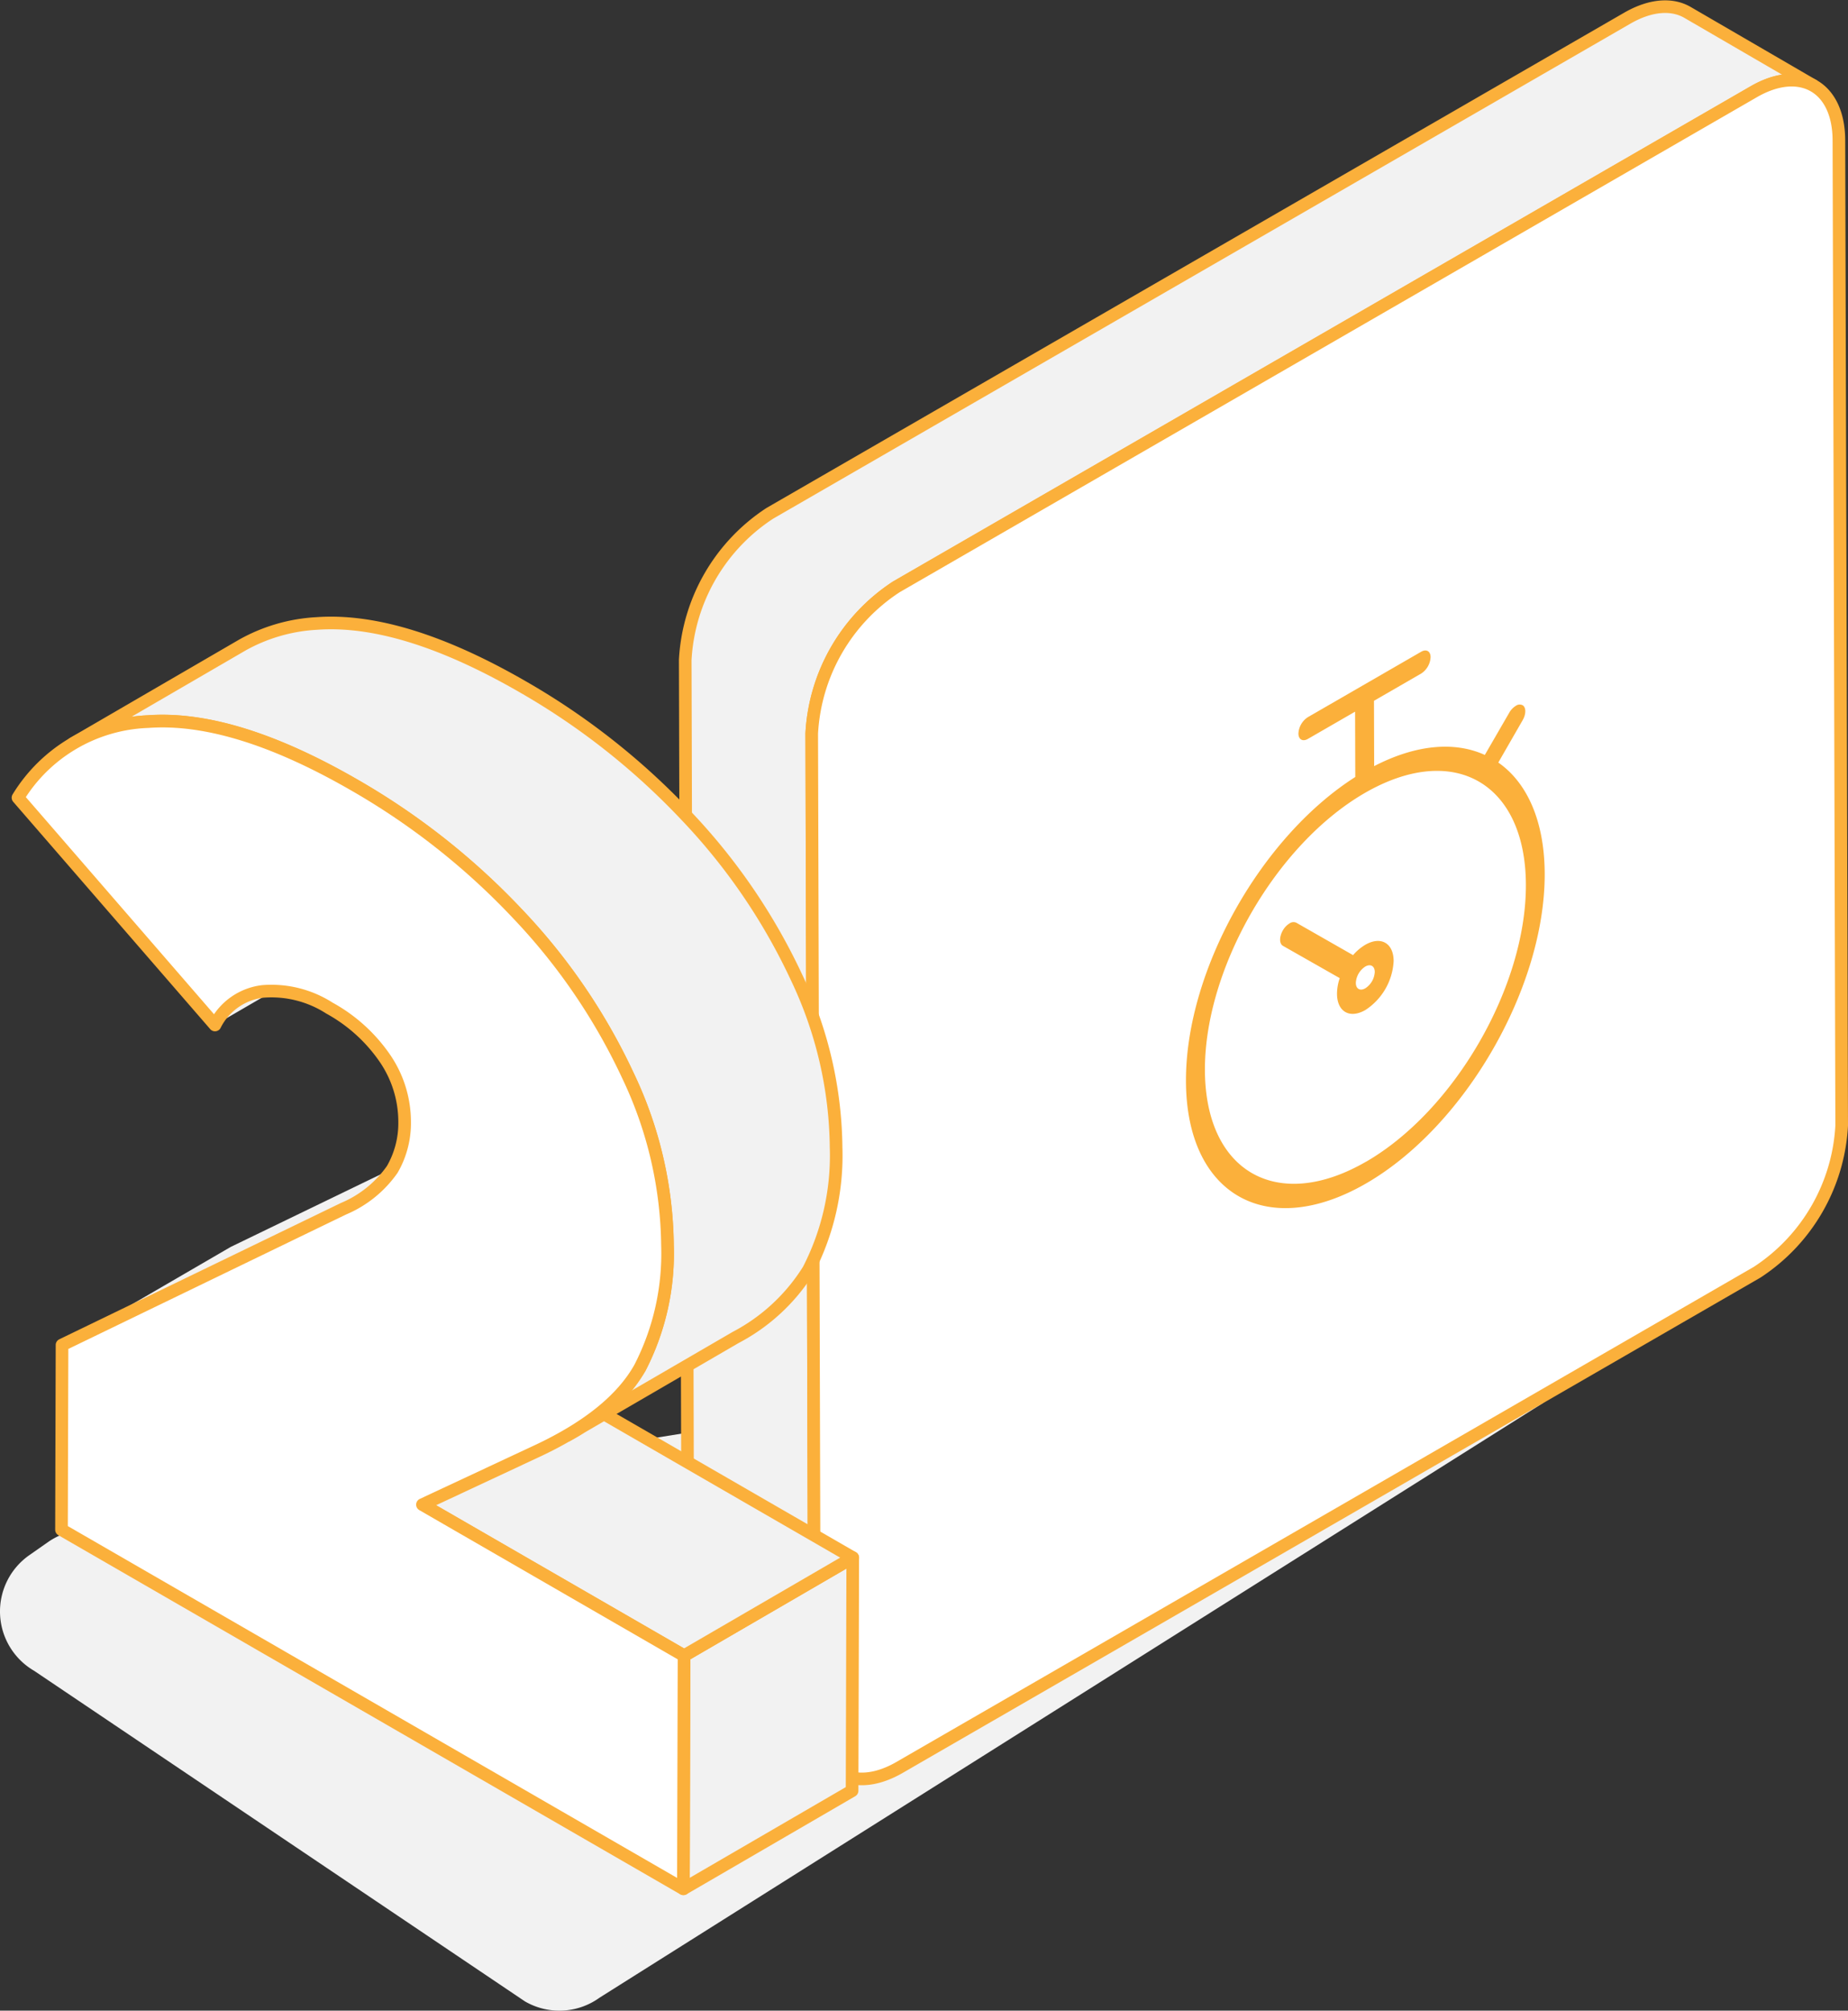 <svg xmlns="http://www.w3.org/2000/svg" width="146.597" height="159.472" viewBox="0 0 146.597 159.472">
  <rect x="0" y="0" width="146.597" height="159.472" fill="#333333" stroke="none"/>
  <g id="Group_205" data-name="Group 205" transform="translate(0 0.528)">
    <path id="Path_774" data-name="Path 774" d="M756.716,179.74l-1.483,1.038a5.446,5.446,0,0,0,.388,9.17l38.931,26.218a5.446,5.446,0,0,0,5.921-.294l74.785-47.13c4.652-3.358,1.617-8.8-4.048-7.894L758.977,178.824A5.463,5.463,0,0,0,756.716,179.74Z" transform="translate(-752.911 -57.959)" fill="#f2f2f2"/>
    <path id="Path_775" data-name="Path 775" d="M889.688,52.918c-1.225-.713-2.922-.617-4.785.458L816.887,92.645a14.847,14.847,0,0,0-6.711,11.624l.221,78.149c.007,2.119.76,3.612,1.972,4.315l10.035,5.832c-1.211-.7-1.965-2.2-1.971-4.315l-.221-78.149a14.846,14.846,0,0,1,6.711-11.624l68.016-39.269c1.863-1.075,3.559-1.171,4.785-.458Z" transform="translate(-755.819 -52.46)" fill="#f2f2f2" stroke="#fbb03b" stroke-miterlimit="10" stroke-width="1"/>
    <g id="Group_133" data-name="Group 133" transform="translate(64.392 5.832)">
      <path id="Path_776" data-name="Path 776" d="M895.475,59.52c3.7-2.138,6.743-.405,6.756,3.849l.221,78.149a14.849,14.849,0,0,1-6.711,11.632l-68.016,39.269c-3.7,2.138-6.743.405-6.756-3.857l-.221-78.149a14.846,14.846,0,0,1,6.711-11.624Z" transform="translate(-820.748 -58.604)" fill="#fff" stroke="#fbb03b" stroke-linecap="round" stroke-linejoin="round" stroke-width="1.001"/>
    </g>
    <g id="Group_134" data-name="Group 134" transform="translate(4.923 87.562)">
      <path id="Path_777" data-name="Path 777" d="M758.1,163.287l13.38-7.776,22.315-10.8-13.38,7.776Z" transform="translate(-758.097 -144.706)" fill="#f2f2f2"/>
    </g>
    <g id="Group_135" data-name="Group 135" transform="translate(27.238 87.039)">
      <path id="Path_778" data-name="Path 778" d="M795.961,144.155l-13.38,7.775q-.457.266-.975.524l13.38-7.776Q795.5,144.42,795.961,144.155Z" transform="translate(-781.606 -144.155)" fill="#f2f2f2"/>
    </g>
    <g id="Group_136" data-name="Group 136" transform="translate(17.062 70.926)">
      <path id="Path_779" data-name="Path 779" d="M772.825,134.956l13.38-7.776a5.322,5.322,0,0,0-1.939,2.057l-13.38,7.775A5.31,5.31,0,0,1,772.825,134.956Z" transform="translate(-770.886 -127.18)" fill="#f2f2f2"/>
    </g>
    <g id="Group_137" data-name="Group 137" transform="translate(54.213 123.012)">
      <path id="Path_780" data-name="Path 780" d="M810.077,189.828l13.38-7.776-.052,18.489-13.38,7.776Z" transform="translate(-810.024 -182.052)" fill="#f2f2f2" stroke="#fbb03b" stroke-linecap="round" stroke-linejoin="round" stroke-width="1.001"/>
    </g>
    <g id="Group_138" data-name="Group 138" transform="translate(33.515 111.031)">
      <path id="Path_781" data-name="Path 781" d="M788.219,177.206l13.38-7.776,20.751,11.981-13.38,7.776Z" transform="translate(-788.219 -169.431)" fill="#f2f2f2" stroke="#fbb03b" stroke-linecap="round" stroke-linejoin="round" stroke-width="1.001"/>
    </g>
    <path id="Path_782" data-name="Path 782" d="M816.421,132.091a48,48,0,0,0-8.777-12.859,56.177,56.177,0,0,0-12.92-10.194q-9.581-5.532-16.369-5.042a13.558,13.558,0,0,0-5.943,1.731l-13.38,7.776a13.546,13.546,0,0,1,5.943-1.731q6.786-.488,16.369,5.042a56.2,56.2,0,0,1,12.92,10.193,48.015,48.015,0,0,1,8.778,12.86,31.958,31.958,0,0,1,3.131,13.449,19.776,19.776,0,0,1-2.189,9.723A15.043,15.043,0,0,1,798.2,168.4l13.38-7.776a15.04,15.04,0,0,0,5.778-5.358,19.775,19.775,0,0,0,2.189-9.722A31.959,31.959,0,0,0,816.421,132.091Z" transform="translate(-753.222 -55.075)" fill="#f2f2f2" stroke="#fbb03b" stroke-linecap="round" stroke-linejoin="round" stroke-width="1.001"/>
    <g id="Group_139" data-name="Group 139" transform="translate(1.434 56.657)">
      <path id="Path_783" data-name="Path 783" d="M781.109,117.23a56.2,56.2,0,0,1,12.92,10.193,48.014,48.014,0,0,1,8.777,12.86,31.955,31.955,0,0,1,3.131,13.449,19.776,19.776,0,0,1-2.189,9.723q-2.169,3.854-8.426,6.721L786.5,174.3l20.751,11.981-.053,18.489-49.332-28.481.042-14.652,22.315-10.8a8.96,8.96,0,0,0,3.881-3.123,7.332,7.332,0,0,0,.982-3.785,8.927,8.927,0,0,0-1.528-4.977,12.824,12.824,0,0,0-4.437-4.034,8.519,8.519,0,0,0-5.278-1.324,4.88,4.88,0,0,0-3.8,2.664l-15.628-18.028a12.615,12.615,0,0,1,10.318-6.033Q771.525,111.7,781.109,117.23Z" transform="translate(-754.422 -112.148)" fill="#fff" stroke="#fbb03b" stroke-linecap="round" stroke-linejoin="round" stroke-width="1.001"/>
    </g>
    <g id="Group_142" data-name="Group 142" transform="translate(94.078 51.063)">
      <g id="Group_140" data-name="Group 140" transform="translate(7.469 21.542)">
        <path id="Path_784" data-name="Path 784" d="M866.645,130.752c1.238-.715,2.25-.138,2.253,1.291a4.942,4.942,0,0,1-2.238,3.878c-1.243.718-2.25.139-2.254-1.284a3.849,3.849,0,0,1,.216-1.242l-4.513-2.566c-.289-.171-.29-.717,0-1.22a1.535,1.535,0,0,1,.53-.555.545.545,0,0,1,.532-.058l4.508,2.574A3.935,3.935,0,0,1,866.645,130.752Zm.01,3.446a1.648,1.648,0,0,0,.745-1.289c0-.478-.339-.671-.75-.434a1.643,1.643,0,0,0-.75,1.3c0,.472.339.664.755.423" transform="translate(-859.891 -128.949)" fill="#fbb03b"/>
      </g>
      <g id="Group_141" data-name="Group 141">
        <path id="Path_785" data-name="Path 785" d="M876.8,115.143c2.276,1.584,3.669,4.625,3.681,8.831C880.5,133,874.153,144,866.3,148.532s-14.252.9-14.277-8.13c-.025-8.742,5.926-19.333,13.432-24.114l-.015-5.181-3.746,2.162c-.411.237-.748.045-.749-.434a1.644,1.644,0,0,1,.744-1.289l8.991-5.191c.41-.236.748-.045.749.427a1.647,1.647,0,0,1-.744,1.3l-3.746,2.163.014,5.181c3.368-1.742,6.423-1.959,8.778-.887l1.931-3.337a1.52,1.52,0,0,1,.53-.559.521.521,0,0,1,.527-.051c.294.162.3.707,0,1.214Zm-10.5,31.666c7.027-4.057,12.712-13.9,12.689-21.973-.011-4.041-1.447-6.879-3.759-8.2s-5.5-1.11-9.014.918c-7.032,4.06-12.712,13.9-12.689,21.978s5.74,11.333,12.773,7.273" transform="translate(-852.022 -106.254)" fill="#fbb03b"/>
      </g>
    </g>
  </g>
</svg>
